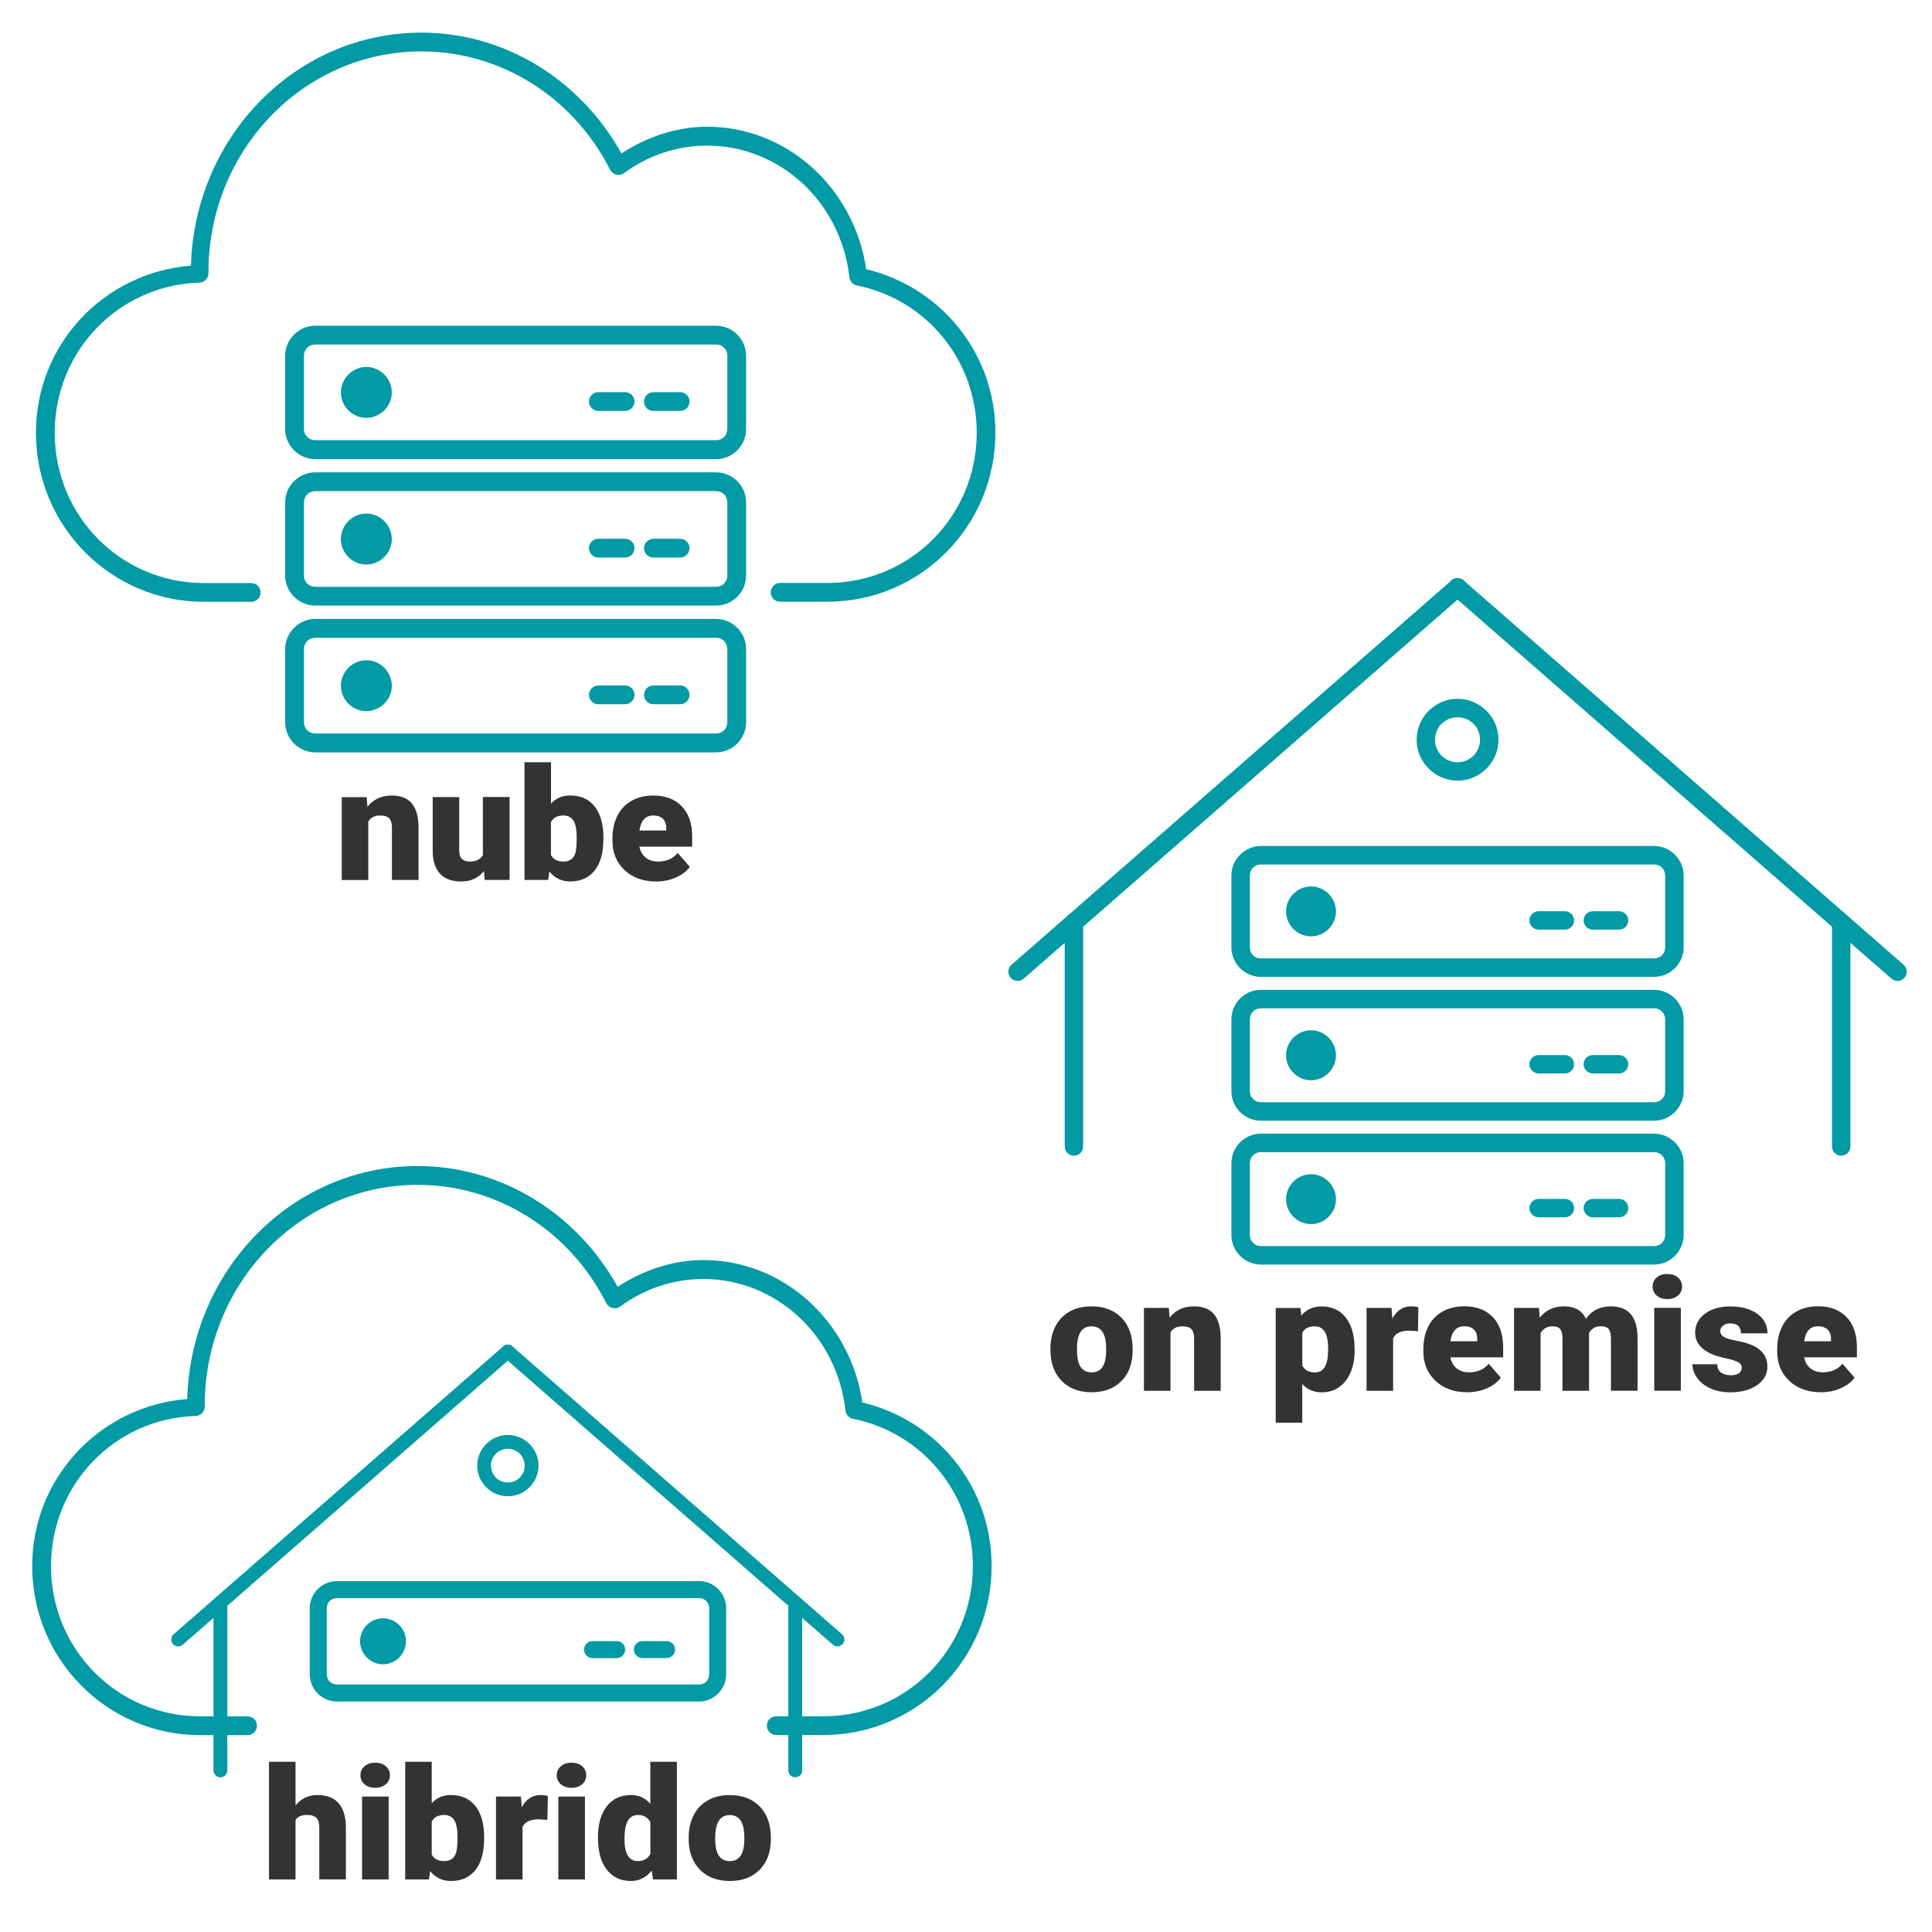 <?xml version="1.0" encoding="utf-8"?>
<!-- Generator: Adobe Illustrator 25.2.1, SVG Export Plug-In . SVG Version: 6.00 Build 0)  -->
<svg version="1.1" id="Capa_1" xmlns="http://www.w3.org/2000/svg" xmlns:xlink="http://www.w3.org/1999/xlink" x="0px" y="0px"
	 viewBox="0 0 300 300" style="enable-background:new 0 0 300 300;" xml:space="preserve">
<style type="text/css">
	.st0{fill:#029AA4;}
	.st1{enable-background:new    ;}
	.st2{fill:#333333;}
</style>
<g id="g2387" transform="matrix(1.535,0,0,1.535,-329.141,-495.129)">
	<g>
		<path id="path2125_9_" class="st0" d="M257.06,325.86c-12.72,0-22.95,10.54-23.32,23.57c-8.77,0.7-15.68,7.92-15.68,16.91
			c0,9.45,7.6,17.1,17,17.1h4.78c0.52,0,0.95-0.43,0.95-0.95c0-0.52-0.43-0.95-0.95-0.95h-4.78c-8.38,0-15.1-6.76-15.1-15.2
			c0-8.28,6.47-14.94,14.63-15.19c0.52-0.02,0.93-0.44,0.92-0.96c0-0.03,0-0.05,0-0.08c0-12.37,9.65-22.35,21.55-22.35
			c8.01,0,15.35,4.6,19.08,11.97c0.23,0.47,0.81,0.66,1.28,0.43c0.05-0.02,0.1-0.05,0.14-0.09c2.45-1.81,5.38-2.78,8.39-2.78
			c7.35,0,13.55,5.7,14.4,13.32c0.05,0.41,0.35,0.75,0.76,0.83c6.93,1.38,12.12,7.49,12.12,14.89c0,8.44-6.72,15.2-15.1,15.2h-4.78
			c-0.53,0-0.95,0.42-0.96,0.95l0,0c0,0.53,0.43,0.95,0.95,0.95l0,0h4.78c9.41,0,17-7.65,17-17.1c0-8.08-5.58-14.75-13.07-16.54
			c-1.22-8.21-7.98-14.41-16.11-14.41c-3.09,0-6.05,1.02-8.65,2.7C273.13,330.6,265.47,325.86,257.06,325.86z"/>
		<g id="g2365_9_">
			<path id="rect2127_9_" class="st0" d="M246.32,370.34c-1.67,0-3.05,1.37-3.05,3.04v7.4c0,1.67,1.38,3.04,3.05,3.04h40.54
				c1.67,0,3.04-1.37,3.04-3.04v-7.4c0-1.67-1.37-3.04-3.04-3.04H246.32z M246.32,372.24h40.54c0.65,0,1.14,0.49,1.14,1.14v7.4
				c0,0.65-0.49,1.14-1.14,1.14h-40.54c-0.65,0-1.15-0.49-1.15-1.14v-7.4C245.17,372.74,245.67,372.24,246.32,372.24z"/>
			<g id="circle2129_9_">
				<path id="path2299_9_" class="st0" d="M253.1,377.09c0,0.9-0.73,1.62-1.62,1.62s-1.62-0.73-1.62-1.62s0.73-1.62,1.62-1.62
					S253.1,376.19,253.1,377.09z"/>
				<path id="path2301_9_" class="st0" d="M251.48,374.51c-1.41,0-2.57,1.17-2.57,2.58c0,1.41,1.16,2.58,2.57,2.58
					s2.58-1.17,2.58-2.58C254.05,375.68,252.89,374.51,251.48,374.51z M251.48,376.42c0.38,0,0.67,0.29,0.67,0.67
					s-0.29,0.67-0.67,0.67s-0.67-0.29-0.67-0.67C250.81,376.7,251.1,376.42,251.48,376.42z"/>
			</g>
			<path id="path2131_9_" class="st0" d="M274.95,377.06c-0.52,0-0.95,0.43-0.95,0.95c0,0.52,0.43,0.95,0.95,0.95h2.71
				c0.52,0,0.95-0.43,0.95-0.95c0-0.52-0.43-0.95-0.95-0.95H274.95z"/>
			<path id="path2133_9_" class="st0" d="M280.53,377.06c-0.53,0-0.95,0.42-0.96,0.95l0,0c0,0.53,0.43,0.95,0.95,0.95l0,0h2.7
				c0.53,0,0.95-0.42,0.96-0.95l0,0c0-0.53-0.43-0.95-0.95-0.95l0,0H280.53z"/>
			<path id="rect2135_8_" class="st0" d="M246.32,385.17c-1.67,0-3.05,1.38-3.05,3.05v7.4c0,1.67,1.38,3.05,3.05,3.05h40.54
				c1.67,0,3.04-1.38,3.04-3.05v-7.4c0-1.67-1.37-3.05-3.04-3.05H246.32z M246.32,387.08h40.54c0.65,0,1.14,0.49,1.14,1.14v7.4
				c0,0.65-0.49,1.14-1.14,1.14h-40.54c-0.65,0-1.15-0.49-1.15-1.14v-7.4C245.17,387.57,245.67,387.08,246.32,387.08z"/>
			<g id="circle2137_8_">
				<path id="path2317_8_" class="st0" d="M253.1,391.92c0,0.9-0.73,1.62-1.62,1.62s-1.62-0.73-1.62-1.62c0-0.9,0.73-1.62,1.62-1.62
					S253.1,391.02,253.1,391.92z"/>
				<path id="path2319_8_" class="st0" d="M251.48,389.35c-1.41,0-2.57,1.17-2.57,2.58c0,1.41,1.16,2.57,2.57,2.57
					s2.58-1.16,2.58-2.57C254.05,390.51,252.89,389.35,251.48,389.35z M251.48,391.25c0.38,0,0.67,0.29,0.67,0.67
					s-0.29,0.67-0.67,0.67s-0.67-0.29-0.67-0.67S251.1,391.25,251.48,391.25z"/>
			</g>
			<path id="path2139_8_" class="st0" d="M274.95,391.9c-0.52,0-0.95,0.43-0.95,0.95c0,0.52,0.43,0.95,0.95,0.95h2.71
				c0.52,0,0.95-0.43,0.95-0.95c0-0.52-0.43-0.95-0.95-0.95H274.95z"/>
			<path id="path2141_8_" class="st0" d="M280.53,391.9c-0.53,0-0.95,0.42-0.96,0.95l0,0c0,0.53,0.43,0.95,0.95,0.95l0,0h2.7
				c0.53,0,0.95-0.42,0.96-0.95l0,0c0-0.53-0.43-0.95-0.95-0.95l0,0H280.53z"/>
			<path id="rect2143_8_" class="st0" d="M246.32,355.51c-1.67,0-3.05,1.38-3.05,3.05v7.4c0,1.67,1.38,3.05,3.05,3.05h40.54
				c1.67,0,3.04-1.38,3.04-3.05v-7.4c0-1.67-1.37-3.05-3.04-3.05H246.32z M246.32,357.41h40.54c0.65,0,1.14,0.49,1.14,1.14v7.4
				c0,0.65-0.49,1.14-1.14,1.14h-40.54c-0.65,0-1.15-0.49-1.15-1.14v-7.4C245.17,357.9,245.67,357.41,246.32,357.41z"/>
			<g id="circle2145_8_">
				<path id="path2335_8_" class="st0" d="M253.1,362.25c0,0.9-0.73,1.62-1.62,1.62s-1.62-0.73-1.62-1.62s0.73-1.62,1.62-1.62
					S253.1,361.36,253.1,362.25z"/>
				<path id="path2337_8_" class="st0" d="M251.48,359.68c-1.41,0-2.57,1.17-2.57,2.58s1.16,2.57,2.57,2.57s2.58-1.16,2.58-2.57
					S252.89,359.68,251.48,359.68z M251.48,361.58c0.38,0,0.67,0.29,0.67,0.67s-0.29,0.67-0.67,0.67s-0.67-0.29-0.67-0.67
					S251.1,361.58,251.48,361.58z"/>
			</g>
			<path id="path2147_8_" class="st0" d="M274.95,362.23c-0.52,0-0.95,0.43-0.95,0.95c0,0.52,0.43,0.95,0.95,0.95h2.71
				c0.52,0,0.95-0.43,0.95-0.95c0-0.52-0.43-0.95-0.95-0.95H274.95z"/>
			<path id="path2149_8_" class="st0" d="M280.53,362.23c-0.53,0-0.95,0.42-0.96,0.95l0,0c0,0.53,0.43,0.95,0.95,0.95l0,0h2.7
				c0.53,0,0.95-0.42,0.96-0.95l0,0c0-0.53-0.43-0.95-0.95-0.95l0,0H280.53z"/>
		</g>
	</g>
</g>
<g id="g2527" transform="matrix(1.535,0,0,1.535,-329.141,-495.129)">
	<g>
		<path id="rect2157_8_" class="st0" d="M341.98,422.69c-1.64,0-2.99,1.35-2.99,2.99v7.26c0,1.64,1.35,2.99,2.99,2.99h39.77
			c1.64,0,2.99-1.35,2.99-2.99v-7.26c0-1.64-1.35-2.99-2.99-2.99H341.98z M341.98,424.56h39.77c0.64,0,1.12,0.48,1.12,1.12v7.26
			c0,0.64-0.48,1.12-1.12,1.12h-39.77c-0.64,0-1.12-0.48-1.12-1.12v-7.26C340.86,425.04,341.34,424.56,341.98,424.56z"/>
		<path id="path2431_8_" class="st0" d="M348.64,429.31c0,0.88-0.71,1.59-1.59,1.59s-1.59-0.71-1.59-1.59s0.71-1.59,1.59-1.59
			S348.64,428.43,348.64,429.31z"/>
		<path id="path2433_8_" class="st0" d="M347.05,426.78c-1.38,0-2.53,1.14-2.53,2.53c0,1.38,1.14,2.53,2.53,2.53
			c1.38,0,2.52-1.14,2.52-2.53C349.57,427.93,348.43,426.78,347.05,426.78z M347.05,428.65c0.37,0,0.66,0.28,0.66,0.66
			c0,0.37-0.28,0.66-0.66,0.66c-0.37,0-0.66-0.28-0.66-0.66C346.38,428.93,346.67,428.65,347.05,428.65z"/>
		<path id="path2161_8_" class="st0" d="M370.07,429.29c-0.51,0-0.93,0.42-0.93,0.93c0,0.51,0.42,0.93,0.93,0.93h2.66
			c0.51,0,0.93-0.42,0.93-0.93c0-0.51-0.42-0.93-0.93-0.93H370.07z"/>
		<path id="path2163_8_" class="st0" d="M375.55,429.29c-0.51,0-0.93,0.42-0.93,0.93c0,0.51,0.42,0.93,0.93,0.93h2.66
			c0.51,0,0.93-0.42,0.93-0.93c0-0.51-0.42-0.93-0.93-0.93H375.55z"/>
		<path id="rect2165_8_" class="st0" d="M341.98,437.24c-1.64,0-2.99,1.35-2.99,2.99v7.26c0,1.64,1.35,2.99,2.99,2.99h39.77
			c1.64,0,2.99-1.35,2.99-2.99v-7.26c0-1.64-1.35-2.99-2.99-2.99H341.98z M341.98,439.11h39.77c0.64,0,1.12,0.48,1.12,1.12v7.26
			c0,0.64-0.48,1.12-1.12,1.12h-39.77c-0.64,0-1.12-0.48-1.12-1.12v-7.26C340.86,439.6,341.34,439.11,341.98,439.11z"/>
		<path id="path2449_8_" class="st0" d="M348.64,443.86c0,0.88-0.71,1.59-1.59,1.59s-1.59-0.71-1.59-1.59s0.71-1.59,1.59-1.59
			S348.64,442.98,348.64,443.86z"/>
		<path id="path2451_8_" class="st0" d="M347.05,441.34c-1.38,0-2.53,1.14-2.53,2.53s1.14,2.52,2.53,2.52
			c1.38,0,2.52-1.14,2.52-2.52S348.43,441.34,347.05,441.34z M347.05,443.2c0.37,0,0.66,0.29,0.66,0.66s-0.28,0.66-0.66,0.66
			c-0.37,0-0.66-0.28-0.66-0.66S346.67,443.2,347.05,443.2z"/>
		<path id="path2169_8_" class="st0" d="M370.07,443.84c-0.51,0-0.93,0.42-0.93,0.93c0,0.51,0.42,0.93,0.93,0.93h2.66
			c0.51,0,0.93-0.42,0.93-0.93c0-0.51-0.42-0.93-0.93-0.93H370.07z"/>
		<path id="path2171_8_" class="st0" d="M375.55,443.84c-0.51,0-0.93,0.42-0.93,0.93c0,0.51,0.42,0.93,0.93,0.93h2.66
			c0.51,0,0.93-0.42,0.93-0.93c0-0.51-0.42-0.93-0.93-0.93H375.55z"/>
		<path id="rect2173_8_" class="st0" d="M341.98,408.14c-1.64,0-2.99,1.35-2.99,2.99v7.26c0,1.64,1.35,2.99,2.99,2.99h39.77
			c1.64,0,2.99-1.35,2.99-2.99v-7.26c0-1.64-1.35-2.99-2.99-2.99H341.98z M341.98,410.01h39.77c0.64,0,1.12,0.48,1.12,1.12v7.26
			c0,0.64-0.48,1.12-1.12,1.12h-39.77c-0.64,0-1.12-0.48-1.12-1.12v-7.26C340.86,410.49,341.34,410.01,341.98,410.01z"/>
		<path id="path2467_8_" class="st0" d="M348.64,414.76c0,0.88-0.71,1.59-1.59,1.59s-1.59-0.71-1.59-1.59s0.71-1.59,1.59-1.59
			S348.64,413.88,348.64,414.76z"/>
		<path id="path2469_8_" class="st0" d="M347.05,412.23c-1.38,0-2.53,1.14-2.53,2.53c0,1.38,1.14,2.52,2.53,2.52
			c1.38,0,2.52-1.14,2.52-2.52C349.57,413.38,348.43,412.23,347.05,412.23z M347.05,414.1c0.37,0,0.66,0.29,0.66,0.66
			s-0.28,0.66-0.66,0.66c-0.37,0-0.66-0.28-0.66-0.66C346.38,414.38,346.67,414.1,347.05,414.1z"/>
		<path id="path2177_8_" class="st0" d="M370.07,414.74c-0.51,0-0.93,0.42-0.93,0.93c0,0.51,0.42,0.93,0.93,0.93h2.66
			c0.51,0,0.93-0.42,0.93-0.93c0-0.51-0.42-0.93-0.93-0.93H370.07z"/>
		<path id="path2179_8_" class="st0" d="M375.55,414.74c-0.51,0-0.93,0.42-0.93,0.93c0,0.51,0.42,0.93,0.93,0.93h2.66
			c0.51,0,0.93-0.42,0.93-0.93c0-0.51-0.42-0.93-0.93-0.93H375.55z"/>
	</g>
</g>
<g id="g2504" transform="matrix(1.535,0,0,1.535,-329.141,-495.129)">
	<g>
		<path id="path2183_9_" class="st0" d="M400.68,414.95c-0.52,0-0.93,0.42-0.93,0.93l0,0v22.65c0,0.52,0.41,0.94,0.93,0.94l0,0
			c0.52,0,0.93-0.42,0.93-0.93l0,0v-22.65C401.62,415.37,401.2,414.95,400.68,414.95L400.68,414.95z"/>
		<path id="path2185_9_" class="st0" d="M323.06,414.95c-0.52,0-0.93,0.42-0.93,0.93l0,0v22.65c0,0.52,0.41,0.94,0.93,0.94l0,0
			c0.52,0,0.93-0.42,0.93-0.93l0,0v-22.65C323.99,415.37,323.57,414.95,323.06,414.95L323.06,414.95z"/>
		<path id="path2189_9_" class="st0" d="M361.87,381.04c-0.23,0-0.44,0.08-0.61,0.23l-44.51,38.88c-0.39,0.34-0.43,0.93-0.09,1.32
			l0,0c0.34,0.39,0.93,0.43,1.32,0.09l0,0l44.5-38.88c0.39-0.34,0.43-0.93,0.09-1.32l0,0C362.4,381.16,362.14,381.04,361.87,381.04
			L361.87,381.04z"/>
		<path id="path2191_9_" class="st0" d="M361.88,381.04c-0.27,0-0.53,0.11-0.71,0.32c-0.34,0.39-0.3,0.98,0.09,1.32l0,0l44.5,38.88
			c0.39,0.34,0.98,0.3,1.32-0.09l0,0c0.34-0.39,0.3-0.98-0.09-1.32l0,0l-44.51-38.88C362.31,381.13,362.1,381.05,361.88,381.04
			L361.88,381.04z"/>
		<path id="circle2195_9_" class="st0" d="M361.87,393.25c-2.28,0-4.14,1.87-4.14,4.14c0,2.28,1.87,4.14,4.14,4.14
			c2.28,0,4.14-1.87,4.14-4.14C366.01,395.11,364.15,393.25,361.87,393.25z M361.87,395.12c1.27,0,2.27,1,2.27,2.27
			s-1,2.28-2.27,2.28s-2.28-1.01-2.28-2.28S360.6,395.12,361.87,395.12z"/>
	</g>
</g>
<path id="path2125_1_" class="st0" d="M64.86,181.06c-19.53,0-35.23,16.17-35.79,36.18C15.61,218.31,5,229.39,5,243.19
	c0,14.51,11.66,26.24,26.1,26.24h7.34c0.81,0,1.46-0.65,1.46-1.46s-0.65-1.46-1.46-1.46H31.1c-12.86,0-23.18-10.37-23.18-23.33
	c0-12.71,9.94-22.93,22.45-23.31c0.79-0.02,1.42-0.67,1.42-1.47c0-0.04,0-0.08,0-0.12c0-18.99,14.82-34.3,33.07-34.3
	c12.29,0,23.56,7.05,29.28,18.37c0.36,0.72,1.24,1.01,1.96,0.65c0.08-0.04,0.15-0.08,0.22-0.13c3.77-2.78,8.26-4.27,12.88-4.27
	c11.28,0,20.79,8.75,22.09,20.44c0.07,0.63,0.54,1.15,1.17,1.27c10.63,2.12,18.61,11.49,18.61,22.86
	c0,12.95-10.32,23.33-23.18,23.33h-7.34c-0.81,0-1.46,0.65-1.47,1.45l0,0c0,0.81,0.66,1.46,1.46,1.46l0,0h7.34
	c14.44,0,26.1-11.74,26.1-26.25c0-12.4-8.56-22.64-20.07-25.39c-1.88-12.6-12.25-22.11-24.72-22.11c-4.74,0-9.28,1.56-13.28,4.15
	C89.53,188.34,77.78,181.06,64.86,181.06z"/>
<g id="g2365_1_">
	<path id="rect2127_1_" class="st0" d="M52.33,245.51c-2.32,0-4.23,1.9-4.23,4.22v10.26c0,2.32,1.91,4.22,4.23,4.22h56.21
		c2.32,0,4.22-1.9,4.22-4.22v-10.26c0-2.32-1.9-4.22-4.22-4.22H52.33z M52.33,248.15h56.21c0.9,0,1.58,0.68,1.58,1.58v10.26
		c0,0.9-0.68,1.58-1.58,1.58H52.33c-0.9,0-1.59-0.68-1.59-1.58v-10.26C50.74,248.83,51.43,248.15,52.33,248.15z"/>
	<g id="circle2129_1_">
		<path id="path2299_1_" class="st0" d="M61.73,254.86c0,1.24-1.01,2.25-2.25,2.25s-2.25-1.01-2.25-2.25c0-1.24,1.01-2.25,2.25-2.25
			C60.72,252.61,61.73,253.62,61.73,254.86z"/>
		<path id="path2301_1_" class="st0" d="M59.47,251.29c-1.96,0-3.56,1.62-3.56,3.57c0,1.96,1.61,3.57,3.56,3.57
			c1.96,0,3.57-1.62,3.57-3.57C63.05,252.91,61.43,251.29,59.47,251.29z M59.47,253.93c0.53,0,0.93,0.4,0.93,0.93
			s-0.41,0.93-0.93,0.93c-0.53,0-0.93-0.4-0.93-0.93C58.55,254.33,58.95,253.93,59.47,253.93z"/>
	</g>
	<path id="path2131_1_" class="st0" d="M92.01,254.83c-0.73,0-1.32,0.59-1.32,1.32c0,0.73,0.59,1.32,1.32,1.32h3.75
		c0.73,0,1.32-0.59,1.32-1.32c0-0.73-0.59-1.32-1.32-1.32L92.01,254.83L92.01,254.83z"/>
	<path id="path2133_1_" class="st0" d="M99.76,254.83c-0.73,0-1.32,0.58-1.33,1.31l0,0c0,0.73,0.59,1.32,1.32,1.32l0,0h3.75
		c0.73,0,1.32-0.58,1.33-1.31l0,0c0-0.73-0.59-1.32-1.32-1.32l0,0L99.76,254.83L99.76,254.83z"/>
</g>
<g id="g2504_1_" transform="matrix(1.535,0,0,1.535,-329.141,-495.129)">
	<g>
		<path id="path2183_10_" class="st0" d="M294.87,483.98c-0.39,0-0.7,0.31-0.7,0.7l0,0v16.97c0,0.39,0.31,0.7,0.7,0.7l0,0
			c0.39,0,0.7-0.31,0.7-0.7l0,0v-16.97C295.57,484.29,295.26,483.98,294.87,483.98L294.87,483.98z"/>
		<path id="path2185_10_" class="st0" d="M236.72,483.98c-0.39,0-0.7,0.31-0.7,0.7l0,0v16.97c0,0.39,0.31,0.7,0.7,0.7l0,0
			c0.39,0,0.7-0.31,0.7-0.7l0,0v-16.97C237.42,484.29,237.11,483.98,236.72,483.98L236.72,483.98z"/>
		<path id="path2189_10_" class="st0" d="M265.8,458.58c-0.17,0-0.33,0.06-0.46,0.17l-33.35,29.13c-0.29,0.25-0.32,0.7-0.07,0.99
			l0,0c0.25,0.29,0.7,0.32,0.99,0.07l0,0l33.34-29.13c0.29-0.25,0.32-0.69,0.07-0.99l0,0C266.19,458.66,266,458.58,265.8,458.58
			L265.8,458.58z"/>
		<path id="path2191_10_" class="st0" d="M265.8,458.58c-0.2,0-0.4,0.09-0.53,0.24c-0.25,0.29-0.22,0.73,0.07,0.99l0,0l33.34,29.13
			c0.29,0.25,0.73,0.22,0.99-0.07l0,0c0.25-0.29,0.22-0.73-0.07-0.99l0,0l-33.35-29.13C266.13,458.64,265.97,458.58,265.8,458.58
			L265.8,458.58z"/>
		<path id="circle2195_10_" class="st0" d="M265.8,467.72c-1.71,0-3.1,1.4-3.1,3.1c0,1.71,1.4,3.1,3.1,3.1c1.71,0,3.1-1.4,3.1-3.1
			S267.5,467.72,265.8,467.72z M265.8,469.12c0.95,0,1.7,0.75,1.7,1.7s-0.75,1.71-1.7,1.71s-1.71-0.76-1.71-1.71
			C264.09,469.87,264.85,469.12,265.8,469.12z"/>
	</g>
</g>
<g class="st1">
	<path class="st2" d="M56.93,123.77l0.13,1.51c0.91-1.17,2.17-1.75,3.78-1.75c1.38,0,2.41,0.4,3.09,1.2
		c0.68,0.8,1.03,2.01,1.06,3.62v8.29h-4.13v-8.12c0-0.65-0.13-1.13-0.4-1.43s-0.76-0.46-1.47-0.46c-0.81,0-1.41,0.31-1.8,0.93v9.09
		h-4.12v-12.87H56.93z"/>
	<path class="st2" d="M75.15,135.25c-0.87,1.09-2.05,1.63-3.54,1.63c-1.45,0-2.55-0.41-3.3-1.23c-0.75-0.82-1.12-2-1.12-3.54v-8.34
		h4.12v8.36c0,1.1,0.55,1.65,1.65,1.65c0.95,0,1.62-0.33,2.02-0.99v-9.03h4.15v12.87h-3.87L75.15,135.25z"/>
	<path class="st2" d="M93.69,130.31c0,2.11-0.45,3.73-1.35,4.86c-0.9,1.13-2.16,1.7-3.79,1.7c-1.35,0-2.43-0.52-3.25-1.56
		l-0.17,1.32h-3.69v-18.27h4.12v6.43c0.77-0.85,1.76-1.27,2.97-1.27c1.65,0,2.92,0.57,3.82,1.72c0.9,1.15,1.35,2.77,1.35,4.85
		V130.31z M89.55,130.06c0-1.23-0.17-2.12-0.51-2.64c-0.34-0.53-0.86-0.79-1.56-0.79c-0.93,0-1.57,0.34-1.93,1.03v5.1
		c0.35,0.68,1,1.02,1.96,1.02c0.97,0,1.59-0.46,1.85-1.38C89.49,131.96,89.55,131.17,89.55,130.06z"/>
	<path class="st2" d="M101.91,136.88c-2.03,0-3.67-0.59-4.93-1.77c-1.26-1.18-1.88-2.71-1.88-4.6v-0.33c0-1.32,0.25-2.48,0.75-3.48
		s1.23-1.79,2.2-2.34c0.96-0.55,2.1-0.83,3.42-0.83c1.86,0,3.33,0.56,4.4,1.68c1.08,1.12,1.61,2.69,1.61,4.69v1.56h-8.2
		c0.15,0.72,0.47,1.29,0.97,1.7c0.5,0.41,1.14,0.62,1.93,0.62c1.3,0,2.32-0.44,3.06-1.33l1.88,2.16c-0.51,0.69-1.24,1.24-2.18,1.65
		S102.99,136.88,101.91,136.88z M101.44,126.63c-1.21,0-1.92,0.78-2.15,2.33h4.16v-0.31c0.02-0.64-0.15-1.14-0.5-1.49
		C102.6,126.8,102.09,126.63,101.44,126.63z"/>
</g>
<g class="st1">
	<path class="st2" d="M163.11,209.4c0-1.28,0.26-2.43,0.77-3.43s1.25-1.77,2.21-2.31c0.96-0.54,2.09-0.81,3.39-0.81
		c1.98,0,3.54,0.6,4.69,1.79c1.14,1.19,1.71,2.82,1.71,4.87v0.14c0,2.01-0.57,3.6-1.72,4.77c-1.15,1.18-2.7,1.77-4.65,1.77
		c-1.88,0-3.4-0.55-4.54-1.65c-1.14-1.1-1.76-2.59-1.85-4.46L163.11,209.4z M167.24,209.65c0,1.19,0.19,2.06,0.57,2.62
		s0.95,0.83,1.7,0.83c1.47,0,2.22-1.1,2.25-3.29v-0.4c0-2.31-0.76-3.46-2.28-3.46c-1.38,0-2.12,0.99-2.24,2.98L167.24,209.65z"/>
	<path class="st2" d="M181.49,203.09l0.13,1.51c0.91-1.17,2.17-1.75,3.78-1.75c1.38,0,2.41,0.4,3.09,1.2s1.03,2.01,1.06,3.62v8.29
		h-4.13v-8.12c0-0.65-0.13-1.13-0.4-1.43c-0.27-0.3-0.76-0.46-1.47-0.46c-0.81,0-1.41,0.31-1.8,0.93v9.08h-4.12v-12.87H181.49z"/>
	<path class="st2" d="M210.35,209.62c0,2-0.46,3.59-1.39,4.79c-0.92,1.19-2.17,1.79-3.75,1.79c-1.21,0-2.21-0.43-3-1.3v6.01h-4.12
		v-17.81h3.85l0.12,1.19c0.79-0.95,1.83-1.43,3.12-1.43c1.63,0,2.9,0.58,3.8,1.75c0.91,1.17,1.36,2.78,1.36,4.82V209.62z
		 M206.23,209.37c0-2.28-0.69-3.42-2.05-3.42c-0.98,0-1.63,0.34-1.96,1.02v5.07c0.36,0.71,1.02,1.07,1.98,1.07
		c1.31,0,1.99-1.1,2.03-3.31V209.37z"/>
	<path class="st2" d="M220.18,206.71l-1.36-0.09c-1.3,0-2.13,0.4-2.5,1.19v8.15h-4.12v-12.87h3.87l0.13,1.65
		c0.69-1.26,1.66-1.89,2.9-1.89c0.44,0,0.82,0.05,1.15,0.14L220.18,206.71z"/>
	<path class="st2" d="M227.83,216.19c-2.03,0-3.67-0.59-4.93-1.77s-1.88-2.71-1.88-4.6v-0.33c0-1.32,0.25-2.48,0.75-3.48
		c0.5-1.01,1.23-1.79,2.2-2.34c0.96-0.55,2.1-0.83,3.43-0.83c1.86,0,3.33,0.56,4.4,1.68c1.08,1.12,1.61,2.69,1.61,4.69v1.56h-8.2
		c0.15,0.72,0.47,1.29,0.97,1.7c0.5,0.41,1.14,0.62,1.93,0.62c1.3,0,2.32-0.44,3.06-1.33l1.88,2.17c-0.51,0.69-1.24,1.24-2.18,1.65
		S228.92,216.19,227.83,216.19z M227.37,205.94c-1.21,0-1.92,0.78-2.15,2.33h4.16v-0.31c0.02-0.64-0.15-1.14-0.5-1.49
		C228.52,206.12,228.02,205.94,227.37,205.94z"/>
	<path class="st2" d="M238.96,203.09l0.13,1.51c0.94-1.17,2.2-1.75,3.78-1.75c1.67,0,2.8,0.65,3.39,1.94
		c0.9-1.29,2.19-1.94,3.89-1.94c2.68,0,4.06,1.58,4.13,4.73v8.37h-4.13v-8.12c0-0.66-0.12-1.14-0.34-1.44
		c-0.23-0.3-0.64-0.45-1.25-0.45c-0.82,0-1.42,0.35-1.82,1.06l0.01,0.17v8.79h-4.13v-8.1c0-0.67-0.11-1.16-0.33-1.46
		c-0.22-0.3-0.64-0.45-1.26-0.45c-0.79,0-1.39,0.35-1.81,1.06v8.95h-4.12v-12.87H238.96z"/>
	<path class="st2" d="M256.62,199.77c0-0.57,0.21-1.04,0.63-1.4c0.42-0.36,0.97-0.55,1.65-0.55c0.68,0,1.23,0.18,1.65,0.55
		c0.42,0.37,0.64,0.83,0.64,1.4c0,0.57-0.21,1.04-0.64,1.4c-0.42,0.37-0.97,0.55-1.65,0.55c-0.68,0-1.23-0.18-1.65-0.55
		C256.83,200.81,256.62,200.34,256.62,199.77z M261,215.95h-4.13v-12.87H261V215.95z"/>
	<path class="st2" d="M270.46,212.34c0-0.34-0.18-0.61-0.55-0.82c-0.37-0.21-1.06-0.42-2.09-0.64s-1.88-0.51-2.54-0.87
		c-0.67-0.36-1.18-0.8-1.53-1.31c-0.35-0.51-0.53-1.11-0.53-1.77c0-1.18,0.5-2.15,1.5-2.92c1-0.76,2.32-1.15,3.94-1.15
		c1.75,0,3.15,0.38,4.21,1.15c1.06,0.77,1.59,1.78,1.59,3.03h-4.13c0-1.03-0.56-1.55-1.68-1.55c-0.43,0-0.79,0.12-1.09,0.35
		s-0.44,0.53-0.44,0.87c0,0.36,0.18,0.65,0.54,0.87c0.36,0.22,0.93,0.4,1.72,0.55s1.48,0.31,2.07,0.51
		c1.99,0.67,2.99,1.86,2.99,3.58c0,1.17-0.54,2.13-1.61,2.87s-2.46,1.11-4.17,1.11c-1.13,0-2.14-0.2-3.03-0.59
		c-0.89-0.4-1.58-0.94-2.08-1.62c-0.5-0.68-0.75-1.4-0.75-2.15h3.85c0.02,0.59,0.22,1.03,0.61,1.3c0.39,0.27,0.89,0.41,1.5,0.41
		c0.56,0,0.98-0.11,1.27-0.33C270.32,212.99,270.46,212.7,270.46,212.34z"/>
	<path class="st2" d="M282.77,216.19c-2.03,0-3.67-0.59-4.93-1.77s-1.88-2.71-1.88-4.6v-0.33c0-1.32,0.25-2.48,0.75-3.48
		c0.5-1.01,1.23-1.79,2.2-2.34c0.96-0.55,2.1-0.83,3.42-0.83c1.86,0,3.33,0.56,4.4,1.68c1.08,1.12,1.61,2.69,1.61,4.69v1.56h-8.2
		c0.15,0.72,0.47,1.29,0.97,1.7c0.5,0.41,1.14,0.62,1.93,0.62c1.3,0,2.32-0.44,3.06-1.33l1.88,2.17c-0.51,0.69-1.24,1.24-2.18,1.65
		S283.85,216.19,282.77,216.19z M282.3,205.94c-1.21,0-1.93,0.78-2.15,2.33h4.16v-0.31c0.02-0.64-0.15-1.14-0.5-1.49
		C283.46,206.12,282.96,205.94,282.3,205.94z"/>
</g>
<g class="st1">
	<path class="st2" d="M45.89,280.35c0.88-1.08,2.01-1.62,3.38-1.62c1.46,0,2.56,0.42,3.3,1.26c0.74,0.84,1.12,2.08,1.14,3.72v8.12
		h-4.13v-8.03c0-0.68-0.14-1.18-0.43-1.5c-0.29-0.32-0.77-0.48-1.46-0.48c-0.85,0-1.45,0.26-1.8,0.79v9.23h-4.12v-18.27h4.12V280.35
		z"/>
	<path class="st2" d="M55.97,275.66c0-0.57,0.21-1.04,0.64-1.4c0.42-0.37,0.97-0.55,1.65-0.55s1.23,0.18,1.65,0.55
		c0.42,0.36,0.64,0.83,0.64,1.4c0,0.57-0.21,1.04-0.64,1.4c-0.42,0.36-0.97,0.55-1.65,0.55s-1.23-0.18-1.65-0.55
		C56.18,276.7,55.97,276.23,55.97,275.66z M60.35,291.84h-4.13v-12.87h4.13V291.84z"/>
	<path class="st2" d="M75.17,285.52c0,2.11-0.45,3.73-1.35,4.86c-0.9,1.13-2.16,1.7-3.79,1.7c-1.35,0-2.43-0.52-3.25-1.56
		l-0.17,1.32h-3.69v-18.27h4.12v6.43c0.77-0.85,1.76-1.27,2.97-1.27c1.65,0,2.92,0.58,3.82,1.72c0.9,1.15,1.35,2.77,1.35,4.85
		V285.52z M71.04,285.26c0-1.23-0.17-2.12-0.51-2.64c-0.34-0.53-0.86-0.79-1.56-0.79c-0.93,0-1.57,0.34-1.93,1.03v5.11
		c0.35,0.68,1,1.02,1.96,1.02c0.97,0,1.59-0.46,1.85-1.38C70.97,287.16,71.04,286.38,71.04,285.26z"/>
	<path class="st2" d="M85,282.6l-1.36-0.1c-1.3,0-2.13,0.4-2.5,1.19v8.15h-4.12v-12.87h3.87l0.13,1.65c0.69-1.26,1.66-1.89,2.9-1.89
		c0.44,0,0.82,0.05,1.15,0.14L85,282.6z"/>
	<path class="st2" d="M86.45,275.66c0-0.57,0.21-1.04,0.64-1.4c0.42-0.37,0.97-0.55,1.65-0.55s1.23,0.18,1.65,0.55
		c0.42,0.36,0.64,0.83,0.64,1.4c0,0.57-0.21,1.04-0.64,1.4c-0.42,0.36-0.97,0.55-1.65,0.55s-1.23-0.18-1.65-0.55
		C86.66,276.7,86.45,276.23,86.45,275.66z M90.83,291.84H86.7v-12.87h4.13V291.84z"/>
	<path class="st2" d="M92.85,285.31c0-2.04,0.45-3.64,1.36-4.82c0.91-1.17,2.17-1.76,3.79-1.76c1.18,0,2.18,0.45,2.98,1.36v-6.52
		h4.13v18.27h-3.71l-0.21-1.38c-0.85,1.08-1.92,1.62-3.23,1.62c-1.57,0-2.82-0.59-3.74-1.76C93.31,289.15,92.85,287.48,92.85,285.31
		z M96.97,285.56c0,2.28,0.69,3.43,2.06,3.43c0.91,0,1.57-0.37,1.96-1.12v-4.9c-0.38-0.76-1.02-1.14-1.93-1.14
		c-1.27,0-1.96,1-2.07,3L96.97,285.56z"/>
	<path class="st2" d="M106.94,285.29c0-1.28,0.26-2.43,0.77-3.43s1.25-1.77,2.21-2.31s2.09-0.81,3.39-0.81
		c1.98,0,3.54,0.6,4.68,1.79c1.14,1.19,1.71,2.82,1.71,4.87v0.14c0,2.01-0.57,3.6-1.72,4.77c-1.15,1.18-2.7,1.77-4.65,1.77
		c-1.88,0-3.4-0.55-4.54-1.65c-1.14-1.1-1.76-2.59-1.85-4.47L106.94,285.29z M111.06,285.54c0,1.19,0.19,2.06,0.57,2.62
		c0.38,0.56,0.95,0.83,1.7,0.83c1.47,0,2.22-1.1,2.25-3.29v-0.4c0-2.31-0.76-3.46-2.27-3.46c-1.38,0-2.12,1-2.24,2.99L111.06,285.54
		z"/>
</g>
</svg>
